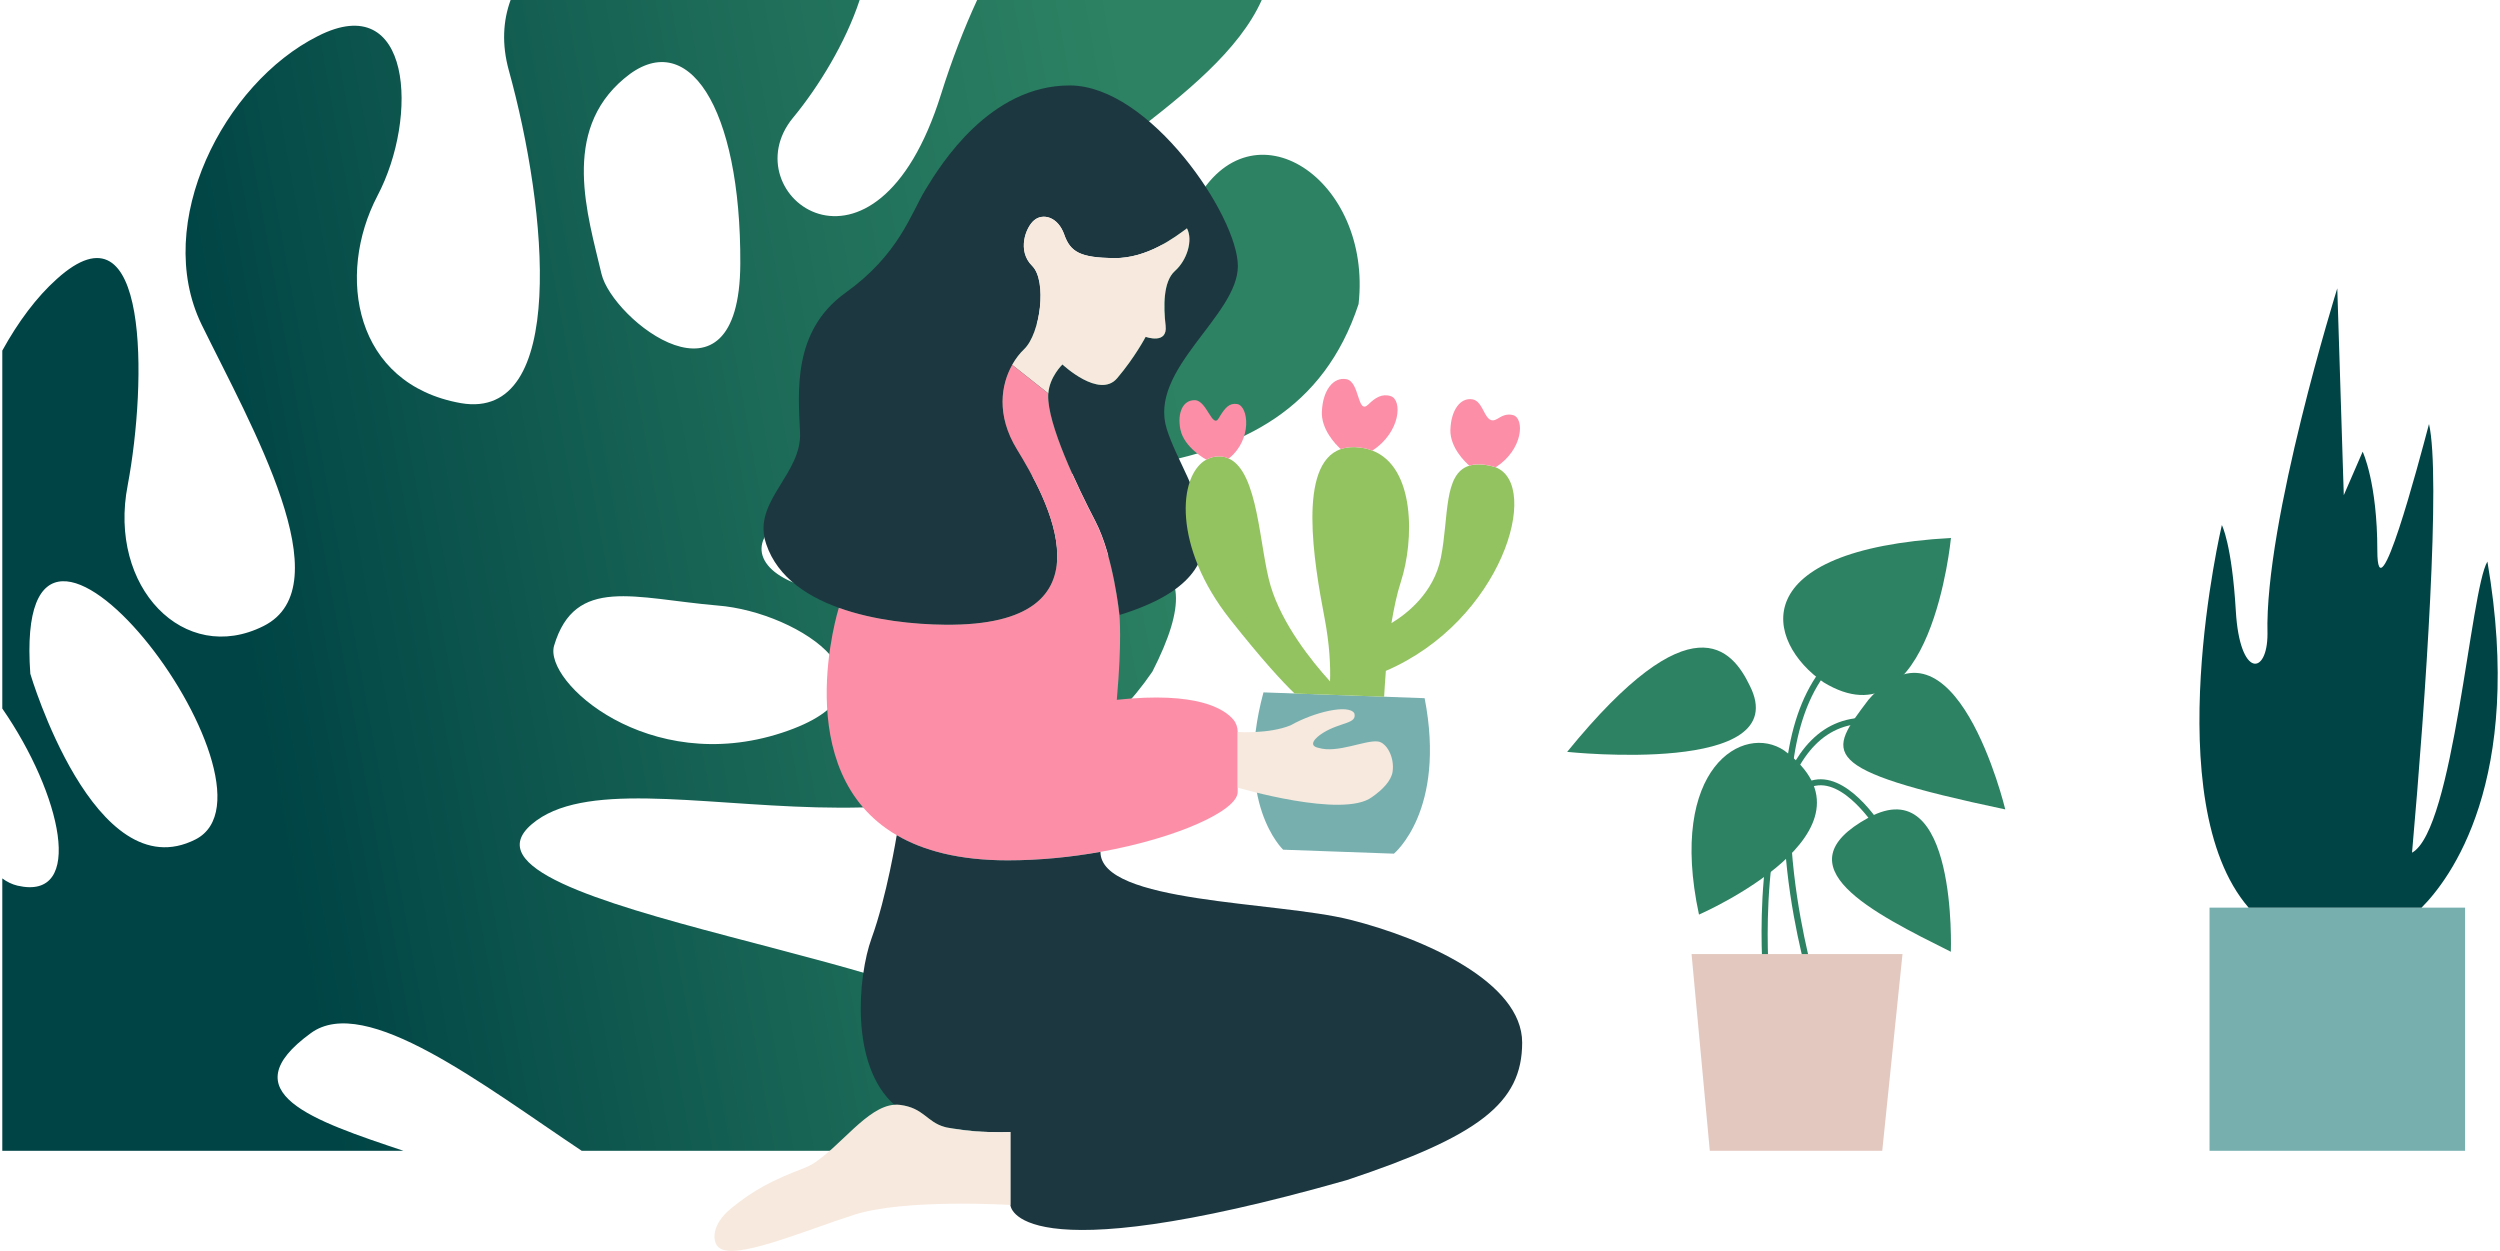 <?xml version="1.0" encoding="UTF-8"?><svg id="Layer_1" xmlns="http://www.w3.org/2000/svg" width="433.68" height="217" xmlns:xlink="http://www.w3.org/1999/xlink" viewBox="0 0 433.68 217.4"><defs><linearGradient id="linear-gradient" x1="6620.43" y1="3942.27" x2="6641.01" y2="3606.25" gradientTransform="translate(2257.33 -7249.44) rotate(76.19)" gradientUnits="userSpaceOnUse"><stop offset=".1" stop-color="#004445"/><stop offset=".41" stop-color="#1e6d59"/><stop offset=".6" stop-color="#2d8263"/></linearGradient><linearGradient id="linear-gradient-2" x1="10852.06" y1="196.75" x2="10852.06" y2="196.08" gradientTransform="translate(11020.35) rotate(-180) scale(1 -1)" gradientUnits="userSpaceOnUse"><stop offset="0" stop-color="#004445"/><stop offset=".19" stop-color="#005254"/><stop offset=".46" stop-color="#006365"/><stop offset=".67" stop-color="#01696c"/><stop offset="1" stop-color="#01696c"/></linearGradient></defs><path d="m207.36,35.14c-9.76,17.89-50.83,34.4-36.12,10.98,9.82-15.64,39.83-28.63,47.64-46.12h-49.46c-2.3,4.99-4.42,10.47-6.27,16.37-11.45,36.66-36.64,17.41-25.75,4.12,4.52-5.46,9.19-13.16,11.6-20.49h-60.66c-1.32,3.62-1.55,7.67-.33,12.16,6.81,24.54,10.16,61.1-8.33,57.9-18.5-3.3-21.71-22.2-14.49-36.02,7.24-13.73,5.95-36.09-10.36-27.76-16.35,8.21-28.74,32.49-20.21,50.09,8.66,17.67,24.67,45.48,10.78,52.43-13.78,6.92-27.09-6.73-23.6-24.51,3.35-17.86,3.77-50.36-12.34-35.79-3.5,3.13-6.71,7.44-9.46,12.43v62.21c10.28,14.84,14.49,33.51,2.64,30.78-.96-.23-1.84-.66-2.64-1.26v47.34h69.72c-15.7-5.26-30.32-10.1-16.1-20.45,9.48-6.96,30.02,9.08,47.08,20.45h59.22c9.33-5.13,16.05-11.57,15.1-17.88-2.34-14.91-100.56-23.95-82.99-38.89,17.46-14.9,78.68,15.95,107.84-26.5,11.95-23.4-2.95-23.28-34.87-15.43-31.91,7.84-46.85-9.72-16.58-15.72,30.26-6.01,75.13,4.2,87.29-32.74,2.41-21.72-18.61-35.68-28.35-17.7ZM33.61,145.87c-17.59,8.97-28.74-28.77-28.74-28.77-3.29-45.75,46.31,19.69,28.74,28.77ZM108.07,13.65c10.97-9.33,20.32,4.85,20.19,32.2-.14,27.35-22.29,9.68-24.13,1.73-2.41-10.25-7.07-24.7,3.94-33.93Zm27.39,113.71c-23.13,7.57-41.43-8.84-39.56-15.16,3.64-12.18,14.02-8.2,28.37-6.97,14.43,1.1,34.22,14.59,11.19,22.13Z" style="fill:url(#linear-gradient);"/><path d="m132.43,93.42c1.54,6.22,6.78,10,12.96,12.21,6.11,2.2,13.12,2.89,18.43,2.94,30.48.31,17.41-22.5,12.54-30.46-3.67-6-2.74-11.3-.84-14.7.64-1.13,1.36-2.04,2.07-2.71,2.85-2.71,4.02-11.9,1.4-14.5-2.63-2.58-1.16-6.65.35-7.92,1.51-1.27,4.12-.62,5.22,2.47,1.07,3.09,2.85,4.03,8.65,4.11,5.81.07,10.69-3.71,12.69-5.18,1.09,2.09,0,5.56-2.09,7.41-2.07,1.85-2,6.2-1.62,9.52.38,3.33-3.47,1.93-3.47,1.93,0,0-1.87,3.56-4.96,7.2-3.09,3.63-9.5-2.4-9.5-2.4,0,0-2.25,2.16-2.45,5.03-.02.09-.02.2-.02.29-.16,5.03,5.02,15.87,8.2,21.97,3.16,6.11,4.18,16.25,4.18,16.25,25.04-7.74,11.43-21.97,8.2-32.33-3.25-10.36,12.36-19.65,12.36-28.31s-15.3-31.39-29.22-31.39c-13.92,0-22.43,13.76-25.06,18.08-2.62,4.34-4.63,11.3-13.92,17.96-9.27,6.65-8.2,17.32-7.89,24.28.31,6.96-7.58,11.59-6.18,18.25Z" style="fill:#1c3740;"/><path d="m175.52,63.41l6.27,4.96c.2-2.87,2.45-5.03,2.45-5.03,0,0,6.41,6.03,9.5,2.4,3.09-3.63,4.96-7.2,4.96-7.2,0,0,3.85,1.4,3.47-1.93-.38-3.33-.45-7.67,1.62-9.52,2.09-1.85,3.18-5.32,2.09-7.41-2,1.47-6.87,5.25-12.69,5.18-5.8-.07-7.58-1.02-8.65-4.11-1.09-3.09-3.71-3.74-5.22-2.47-1.51,1.27-2.98,5.34-.35,7.92,2.62,2.6,1.45,11.79-1.4,14.5-.71.67-1.43,1.58-2.07,2.71Z" style="fill:#f7e9de;"/><path d="m155.47,145.16c4.6,2.69,10.85,4.36,19.25,4.36,5.52,0,11.03-.56,16.12-1.47,13.41-2.4,23.86-7.2,23.86-10.4v-10.44c0-.78-.25-1.54-.75-2.14-1.57-1.87-6.31-4.95-20.26-3.45.93-10.38.45-14.74.45-14.74,0,0-1.02-10.14-4.18-16.25-3.18-6.11-8.36-16.94-8.2-21.97,0-.09,0-.2.02-.29l-6.27-4.96c-1.91,3.4-2.84,8.7.84,14.7,4.87,7.96,17.94,30.77-12.54,30.46-5.31-.05-12.32-.74-18.43-2.94,0,0-8.96,28.46,10.09,39.53Z" style="fill:#fc8ea7;"/><path d="m155.04,192.01c.33-.04.65-.02.98.02,4.14.53,4.65,2.98,7.76,3.83.24.05.45.09.69.15.13.04.25.05.4.07h.02c2.49.44,4.92.62,6.8.67h.2c2,.05,3.31-.02,3.31-.02v12.69s.38,12.21,58.46-4.33c22.97-7.65,30.48-13.38,30.48-23.9,0-10.52-17.03-18.1-29.89-21.35-12.89-3.23-43.4-2.83-43.4-11.79-5.09.91-10.59,1.47-16.12,1.47-8.4,0-14.65-1.67-19.25-4.36h-.04s-1.71,10.63-4.38,17.94c-2.34,6.47-3.8,21.99,3.98,28.91Z" style="fill:#1c3740;"/><path d="m124.47,216.76c2.58,2.45,14.61-2.76,23.5-5.62,8.9-2.87,27.22-1.73,27.22-1.73v-12.69c-.82.09-1.96.09-3.31.02h-.2c-1.87-.05-4.31-.24-6.8-.67h-.02c-.14-.02-.27-.04-.4-.07-.24-.04-.47-.07-.69-.15-3.11-.85-3.62-3.31-7.76-3.83-.33-.04-.65-.05-.98-.02-4.74.33-9.36,7.27-14.21,10.29-.47.29-1,.53-1.51.73-5.49,2.09-8.74,3.78-12.72,7.05-3.31,2.73-3.25,5.63-2.13,6.69Z" style="fill:#f7e9de;"/><path d="m164.89,196.08c2.49.44,4.92.62,6.8.67-2-.11-4.4-.36-6.8-.67Z" style="fill:url(#linear-gradient-2); opacity:.58;"/><path d="m222.59,147.67l19.26.69s9.14-7.49,5.34-27.02l-28.01-1.01c-5.19,19.2,3.41,27.33,3.41,27.33Z" style="fill:#77afaf;"/><path d="m213.4,107.66c5.52,6.98,9.02,10.78,11.2,12.87l15.55.56c.06-1,.15-2.6.3-4.5,20.22-8.7,27.04-32.29,19.09-35.37-.19-.07-.4-.14-.62-.19-1.67-.4-2.94-.41-3.96-.1-4.53,1.38-3.55,8.96-4.94,15.96-1.23,6.22-6.05,9.87-8.6,11.4.42-2.53.94-5.05,1.64-7.19,2.32-7.16,2.53-19.92-4.95-22.79-.88-.35-1.91-.56-3.02-.6-.92-.03-1.77.09-2.48.34-7.53,2.64-4.67,19.63-2.82,29.31.89,4.65,1.05,8.37.96,11.06-3.24-3.56-8.35-9.98-10.33-16.6-1.98-6.66-2.08-19.87-7.31-22.15-.48-.23-.99-.34-1.56-.36-.84,0-1.61.18-2.3.56-4.95,2.77-5.81,15.22,4.15,27.79Z" style="fill:#93c360;"/><path d="m204.75,74.65c.64,3.17,4.5,5.23,4.5,5.23.69-.38,1.46-.57,2.3-.56.57.02,1.08.12,1.56.36h.05c4.13-3.29,3.42-9.13,1.45-9.46-1.37-.22-2.11.61-3.21,2.47-1.1,1.88-2.06-3.07-4.12-3.14s-3.11,2.11-2.54,5.1Z" style="fill:#fc8ea7;"/><path d="m251.66,74.69c-.06,3.1,2.59,5.63,3.3,6.23,1.01-.31,2.29-.3,3.96.1.22.05.43.12.62.19,4.83-3.12,5.02-8.5,3.04-9.06-1.13-.32-2.01.18-2.73.63-2.3,1.41-2.2-3.03-4.35-3.38-2.13-.35-3.73,1.92-3.83,5.29Z" style="fill:#fc8ea7;"/><path d="m229.33,71.45c-.17,3.14,2.37,5.77,3.29,6.6.71-.25,1.56-.37,2.48-.34,1.11.04,2.13.25,3.02.6,4.92-3.24,5.22-8.79,3.19-9.46-1.5-.5-2.72.27-3.9,1.44-1.94,1.9-1.46-3.94-3.8-4.39-2.32-.43-4.11,1.97-4.27,5.55Z" style="fill:#fc8ea7;"/><path d="m214.7,136.88s18.3,5.41,23.32,1.66c1.86-1.28,3.37-2.87,3.6-4.41.38-2.62-1.1-5.06-2.51-5.26-2.24-.31-7.06,2.11-10.38,1.1-1.86-.39-.58-1.75.81-2.61,3.1-1.91,5.95-1.54,5.43-3.4-1.01-1.62-6.96-.23-11.06,2.09-3.79,1.55-9.21,1.16-9.21,1.16v9.67Z" style="fill:#f7e9de;"/><path d="m313.76,169.83c-.48-1.66-11.69-40.91,4.83-56.23l.71.76c-16.05,14.88-4.65,54.77-4.53,55.17l-1,.29Z" style="fill:#2d8263;"/><path d="m306.01,169.73c-.1-1.23-2.36-30.14,8.3-40.99,2.86-2.91,6.4-4.25,10.56-3.99l-.07,1.04c-3.83-.25-7.11.99-9.75,3.68-10.33,10.52-8.03,39.88-8.01,40.18l-1.04.09Z" style="fill:#2d8263;"/><path d="m326.29,144.93c-.05-.09-5.32-8.9-10.69-8.44-2.84.24-5.3,3.06-7.31,8.36l-.97-.37c2.16-5.71,4.92-8.75,8.19-9.03,6.03-.51,11.45,8.56,11.67,8.95l-.9.53Z" style="fill:#2d8263;"/><path d="m294.87,158.95s33.53-14.6,14.82-28.51c-7.07-4.79-20.3,2.96-14.82,28.51Z" style="fill:#2d8263;"/><path d="m338.64,165.41s1.21-31.79-14.32-23.3c-15.53,8.49.73,16.5,14.32,23.3Z" style="fill:#2d8263;"/><path d="m271.96,130.67s39.72,4.23,31.73-11.52c-3.06-6.35-10.11-15.04-31.73,11.52Z" style="fill:#2d8263;"/><path d="m348.1,140.67s-8.74-36.39-23.78-19.05c-7.04,9.33-9.47,12.03,23.78,19.05Z" style="fill:#2d8263;"/><path d="m338.66,93.49s-3.46,36.49-22.14,25.09c-10.24-7.07-13.89-23.04,22.14-25.09Z" style="fill:#2d8263;"/><polygon points="293.58 165.81 330.24 165.81 326.72 200 296.75 200 293.58 165.81" style="fill:#e3c8bf;"/><rect x="383.6" y="157.74" width="44.41" height="42.26" style="fill:#77afaf;"/><path d="m420.44,157.74h-30.05c-15.98-18.48-4.65-66.49-4.65-66.49,0,0,1.74,3.28,2.43,14.96.69,11.69,5.5,11.2,5.5,3.96-.53-19.45,12.13-60.06,12.13-60.06l1.13,35.95,3.28-7.56s2.55,5.34,2.55,17.19,7.08-14.8,8.98-22c2.06,8.94-.53,47.16-2.95,74.5,7.24-3.96,10.15-45.78,13.1-50.59,6.55,38.22-6.63,55.33-11.45,60.14Z" style="fill:#004445;"/></svg>
